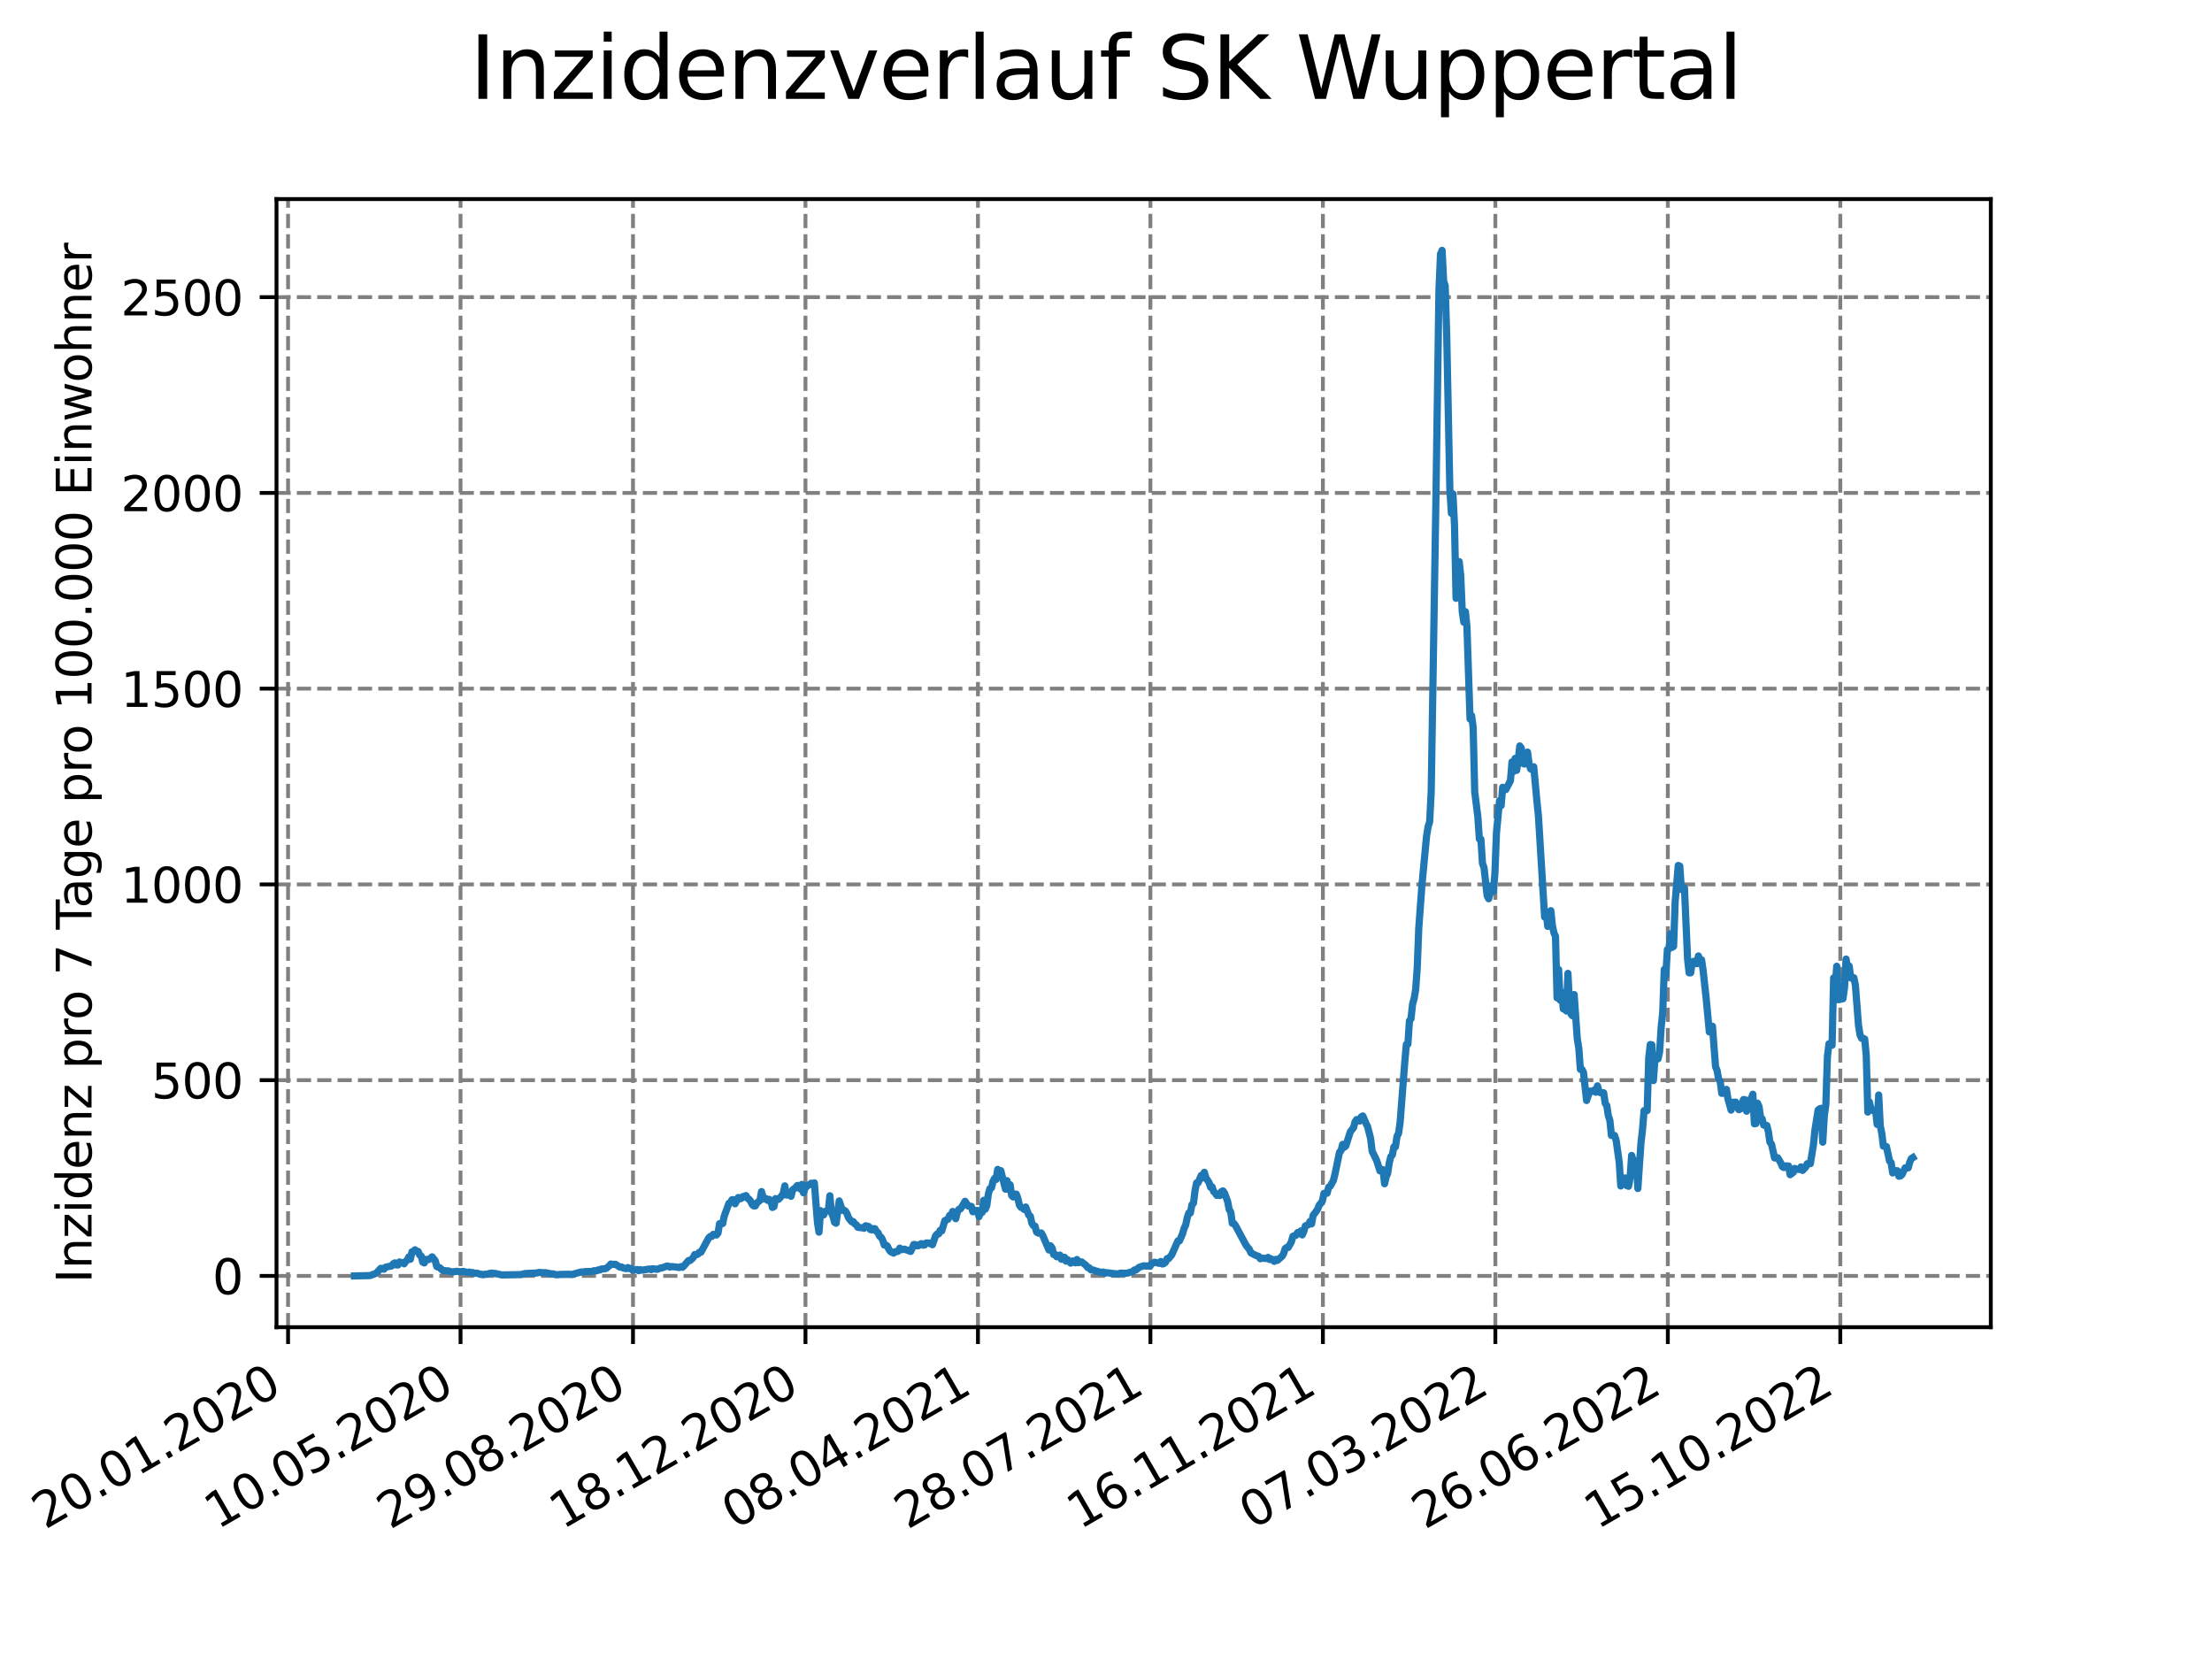 <?xml version="1.0" encoding="utf-8" standalone="no"?>
<!DOCTYPE svg PUBLIC "-//W3C//DTD SVG 1.1//EN"
  "http://www.w3.org/Graphics/SVG/1.1/DTD/svg11.dtd">
<svg xmlns:xlink="http://www.w3.org/1999/xlink" width="460.8pt" height="345.6pt" viewBox="0 0 460.8 345.6" xmlns="http://www.w3.org/2000/svg" version="1.1">
 <defs>
  <style type="text/css">*{stroke-linejoin: round; stroke-linecap: butt}</style>
 </defs>
 <g id="figure_1">
  <g id="patch_1">
   <path d="M 0 345.6 
L 460.8 345.6 
L 460.8 0 
L 0 0 
z
" style="fill: #ffffff"/>
  </g>
  <g id="axes_1">
   <g id="patch_2">
    <path d="M 57.6 276.48 
L 414.72 276.48 
L 414.72 41.472 
L 57.6 41.472 
z
" style="fill: #ffffff"/>
   </g>
   <g id="matplotlib.axis_1">
    <g id="xtick_1">
     <g id="line2d_1">
      <path d="M 60.009 276.48 
L 60.009 41.472 
" clip-path="url(#p8322ba0cb5)" style="fill: none; stroke-dasharray: 2.96,1.28; stroke-dashoffset: 0; stroke: #808080; stroke-width: 0.8"/>
     </g>
     <g id="line2d_2">
      <defs>
       <path id="m9394b72536" d="M 0 0 
L 0 3.5 
" style="stroke: #000000; stroke-width: 0.8"/>
      </defs>
      <g>
       <use xlink:href="#m9394b72536" x="60.009" y="276.48" style="stroke: #000000; stroke-width: 0.8"/>
      </g>
     </g>
     <g id="text_1">
      <!-- 20.01.2020 -->
      <g transform="translate(9.384 318.689) rotate(-30) scale(0.1 -0.1)">
       <defs>
        <path id="DejaVuSans-32" d="M 1228 531 
L 3431 531 
L 3431 0 
L 469 0 
L 469 531 
Q 828 903 1448 1529 
Q 2069 2156 2228 2338 
Q 2531 2678 2651 2914 
Q 2772 3150 2772 3378 
Q 2772 3750 2511 3984 
Q 2250 4219 1831 4219 
Q 1534 4219 1204 4116 
Q 875 4013 500 3803 
L 500 4441 
Q 881 4594 1212 4672 
Q 1544 4750 1819 4750 
Q 2544 4750 2975 4387 
Q 3406 4025 3406 3419 
Q 3406 3131 3298 2873 
Q 3191 2616 2906 2266 
Q 2828 2175 2409 1742 
Q 1991 1309 1228 531 
z
" transform="scale(0.016)"/>
        <path id="DejaVuSans-30" d="M 2034 4250 
Q 1547 4250 1301 3770 
Q 1056 3291 1056 2328 
Q 1056 1369 1301 889 
Q 1547 409 2034 409 
Q 2525 409 2770 889 
Q 3016 1369 3016 2328 
Q 3016 3291 2770 3770 
Q 2525 4250 2034 4250 
z
M 2034 4750 
Q 2819 4750 3233 4129 
Q 3647 3509 3647 2328 
Q 3647 1150 3233 529 
Q 2819 -91 2034 -91 
Q 1250 -91 836 529 
Q 422 1150 422 2328 
Q 422 3509 836 4129 
Q 1250 4750 2034 4750 
z
" transform="scale(0.016)"/>
        <path id="DejaVuSans-2e" d="M 684 794 
L 1344 794 
L 1344 0 
L 684 0 
L 684 794 
z
" transform="scale(0.016)"/>
        <path id="DejaVuSans-31" d="M 794 531 
L 1825 531 
L 1825 4091 
L 703 3866 
L 703 4441 
L 1819 4666 
L 2450 4666 
L 2450 531 
L 3481 531 
L 3481 0 
L 794 0 
L 794 531 
z
" transform="scale(0.016)"/>
       </defs>
       <use xlink:href="#DejaVuSans-32"/>
       <use xlink:href="#DejaVuSans-30" x="63.623"/>
       <use xlink:href="#DejaVuSans-2e" x="127.246"/>
       <use xlink:href="#DejaVuSans-30" x="159.033"/>
       <use xlink:href="#DejaVuSans-31" x="222.656"/>
       <use xlink:href="#DejaVuSans-2e" x="286.279"/>
       <use xlink:href="#DejaVuSans-32" x="318.066"/>
       <use xlink:href="#DejaVuSans-30" x="381.689"/>
       <use xlink:href="#DejaVuSans-32" x="445.312"/>
       <use xlink:href="#DejaVuSans-30" x="508.936"/>
      </g>
     </g>
    </g>
    <g id="xtick_2">
     <g id="line2d_3">
      <path d="M 95.938 276.48 
L 95.938 41.472 
" clip-path="url(#p8322ba0cb5)" style="fill: none; stroke-dasharray: 2.96,1.28; stroke-dashoffset: 0; stroke: #808080; stroke-width: 0.8"/>
     </g>
     <g id="line2d_4">
      <g>
       <use xlink:href="#m9394b72536" x="95.938" y="276.48" style="stroke: #000000; stroke-width: 0.8"/>
      </g>
     </g>
     <g id="text_2">
      <!-- 10.05.2020 -->
      <g transform="translate(45.312 318.689) rotate(-30) scale(0.1 -0.1)">
       <defs>
        <path id="DejaVuSans-35" d="M 691 4666 
L 3169 4666 
L 3169 4134 
L 1269 4134 
L 1269 2991 
Q 1406 3038 1543 3061 
Q 1681 3084 1819 3084 
Q 2600 3084 3056 2656 
Q 3513 2228 3513 1497 
Q 3513 744 3044 326 
Q 2575 -91 1722 -91 
Q 1428 -91 1123 -41 
Q 819 9 494 109 
L 494 744 
Q 775 591 1075 516 
Q 1375 441 1709 441 
Q 2250 441 2565 725 
Q 2881 1009 2881 1497 
Q 2881 1984 2565 2268 
Q 2250 2553 1709 2553 
Q 1456 2553 1204 2497 
Q 953 2441 691 2322 
L 691 4666 
z
" transform="scale(0.016)"/>
       </defs>
       <use xlink:href="#DejaVuSans-31"/>
       <use xlink:href="#DejaVuSans-30" x="63.623"/>
       <use xlink:href="#DejaVuSans-2e" x="127.246"/>
       <use xlink:href="#DejaVuSans-30" x="159.033"/>
       <use xlink:href="#DejaVuSans-35" x="222.656"/>
       <use xlink:href="#DejaVuSans-2e" x="286.279"/>
       <use xlink:href="#DejaVuSans-32" x="318.066"/>
       <use xlink:href="#DejaVuSans-30" x="381.689"/>
       <use xlink:href="#DejaVuSans-32" x="445.312"/>
       <use xlink:href="#DejaVuSans-30" x="508.936"/>
      </g>
     </g>
    </g>
    <g id="xtick_3">
     <g id="line2d_5">
      <path d="M 131.866 276.48 
L 131.866 41.472 
" clip-path="url(#p8322ba0cb5)" style="fill: none; stroke-dasharray: 2.96,1.28; stroke-dashoffset: 0; stroke: #808080; stroke-width: 0.8"/>
     </g>
     <g id="line2d_6">
      <g>
       <use xlink:href="#m9394b72536" x="131.866" y="276.48" style="stroke: #000000; stroke-width: 0.8"/>
      </g>
     </g>
     <g id="text_3">
      <!-- 29.08.2020 -->
      <g transform="translate(81.241 318.689) rotate(-30) scale(0.1 -0.1)">
       <defs>
        <path id="DejaVuSans-39" d="M 703 97 
L 703 672 
Q 941 559 1184 500 
Q 1428 441 1663 441 
Q 2288 441 2617 861 
Q 2947 1281 2994 2138 
Q 2813 1869 2534 1725 
Q 2256 1581 1919 1581 
Q 1219 1581 811 2004 
Q 403 2428 403 3163 
Q 403 3881 828 4315 
Q 1253 4750 1959 4750 
Q 2769 4750 3195 4129 
Q 3622 3509 3622 2328 
Q 3622 1225 3098 567 
Q 2575 -91 1691 -91 
Q 1453 -91 1209 -44 
Q 966 3 703 97 
z
M 1959 2075 
Q 2384 2075 2632 2365 
Q 2881 2656 2881 3163 
Q 2881 3666 2632 3958 
Q 2384 4250 1959 4250 
Q 1534 4250 1286 3958 
Q 1038 3666 1038 3163 
Q 1038 2656 1286 2365 
Q 1534 2075 1959 2075 
z
" transform="scale(0.016)"/>
        <path id="DejaVuSans-38" d="M 2034 2216 
Q 1584 2216 1326 1975 
Q 1069 1734 1069 1313 
Q 1069 891 1326 650 
Q 1584 409 2034 409 
Q 2484 409 2743 651 
Q 3003 894 3003 1313 
Q 3003 1734 2745 1975 
Q 2488 2216 2034 2216 
z
M 1403 2484 
Q 997 2584 770 2862 
Q 544 3141 544 3541 
Q 544 4100 942 4425 
Q 1341 4750 2034 4750 
Q 2731 4750 3128 4425 
Q 3525 4100 3525 3541 
Q 3525 3141 3298 2862 
Q 3072 2584 2669 2484 
Q 3125 2378 3379 2068 
Q 3634 1759 3634 1313 
Q 3634 634 3220 271 
Q 2806 -91 2034 -91 
Q 1263 -91 848 271 
Q 434 634 434 1313 
Q 434 1759 690 2068 
Q 947 2378 1403 2484 
z
M 1172 3481 
Q 1172 3119 1398 2916 
Q 1625 2713 2034 2713 
Q 2441 2713 2670 2916 
Q 2900 3119 2900 3481 
Q 2900 3844 2670 4047 
Q 2441 4250 2034 4250 
Q 1625 4250 1398 4047 
Q 1172 3844 1172 3481 
z
" transform="scale(0.016)"/>
       </defs>
       <use xlink:href="#DejaVuSans-32"/>
       <use xlink:href="#DejaVuSans-39" x="63.623"/>
       <use xlink:href="#DejaVuSans-2e" x="127.246"/>
       <use xlink:href="#DejaVuSans-30" x="159.033"/>
       <use xlink:href="#DejaVuSans-38" x="222.656"/>
       <use xlink:href="#DejaVuSans-2e" x="286.279"/>
       <use xlink:href="#DejaVuSans-32" x="318.066"/>
       <use xlink:href="#DejaVuSans-30" x="381.689"/>
       <use xlink:href="#DejaVuSans-32" x="445.312"/>
       <use xlink:href="#DejaVuSans-30" x="508.936"/>
      </g>
     </g>
    </g>
    <g id="xtick_4">
     <g id="line2d_7">
      <path d="M 167.795 276.48 
L 167.795 41.472 
" clip-path="url(#p8322ba0cb5)" style="fill: none; stroke-dasharray: 2.96,1.28; stroke-dashoffset: 0; stroke: #808080; stroke-width: 0.8"/>
     </g>
     <g id="line2d_8">
      <g>
       <use xlink:href="#m9394b72536" x="167.795" y="276.48" style="stroke: #000000; stroke-width: 0.8"/>
      </g>
     </g>
     <g id="text_4">
      <!-- 18.12.2020 -->
      <g transform="translate(117.17 318.689) rotate(-30) scale(0.1 -0.1)">
       <use xlink:href="#DejaVuSans-31"/>
       <use xlink:href="#DejaVuSans-38" x="63.623"/>
       <use xlink:href="#DejaVuSans-2e" x="127.246"/>
       <use xlink:href="#DejaVuSans-31" x="159.033"/>
       <use xlink:href="#DejaVuSans-32" x="222.656"/>
       <use xlink:href="#DejaVuSans-2e" x="286.279"/>
       <use xlink:href="#DejaVuSans-32" x="318.066"/>
       <use xlink:href="#DejaVuSans-30" x="381.689"/>
       <use xlink:href="#DejaVuSans-32" x="445.312"/>
       <use xlink:href="#DejaVuSans-30" x="508.936"/>
      </g>
     </g>
    </g>
    <g id="xtick_5">
     <g id="line2d_9">
      <path d="M 203.724 276.48 
L 203.724 41.472 
" clip-path="url(#p8322ba0cb5)" style="fill: none; stroke-dasharray: 2.96,1.28; stroke-dashoffset: 0; stroke: #808080; stroke-width: 0.8"/>
     </g>
     <g id="line2d_10">
      <g>
       <use xlink:href="#m9394b72536" x="203.724" y="276.48" style="stroke: #000000; stroke-width: 0.8"/>
      </g>
     </g>
     <g id="text_5">
      <!-- 08.04.2021 -->
      <g transform="translate(153.099 318.689) rotate(-30) scale(0.1 -0.1)">
       <defs>
        <path id="DejaVuSans-34" d="M 2419 4116 
L 825 1625 
L 2419 1625 
L 2419 4116 
z
M 2253 4666 
L 3047 4666 
L 3047 1625 
L 3713 1625 
L 3713 1100 
L 3047 1100 
L 3047 0 
L 2419 0 
L 2419 1100 
L 313 1100 
L 313 1709 
L 2253 4666 
z
" transform="scale(0.016)"/>
       </defs>
       <use xlink:href="#DejaVuSans-30"/>
       <use xlink:href="#DejaVuSans-38" x="63.623"/>
       <use xlink:href="#DejaVuSans-2e" x="127.246"/>
       <use xlink:href="#DejaVuSans-30" x="159.033"/>
       <use xlink:href="#DejaVuSans-34" x="222.656"/>
       <use xlink:href="#DejaVuSans-2e" x="286.279"/>
       <use xlink:href="#DejaVuSans-32" x="318.066"/>
       <use xlink:href="#DejaVuSans-30" x="381.689"/>
       <use xlink:href="#DejaVuSans-32" x="445.312"/>
       <use xlink:href="#DejaVuSans-31" x="508.936"/>
      </g>
     </g>
    </g>
    <g id="xtick_6">
     <g id="line2d_11">
      <path d="M 239.653 276.48 
L 239.653 41.472 
" clip-path="url(#p8322ba0cb5)" style="fill: none; stroke-dasharray: 2.96,1.28; stroke-dashoffset: 0; stroke: #808080; stroke-width: 0.8"/>
     </g>
     <g id="line2d_12">
      <g>
       <use xlink:href="#m9394b72536" x="239.653" y="276.48" style="stroke: #000000; stroke-width: 0.8"/>
      </g>
     </g>
     <g id="text_6">
      <!-- 28.07.2021 -->
      <g transform="translate(189.028 318.689) rotate(-30) scale(0.1 -0.1)">
       <defs>
        <path id="DejaVuSans-37" d="M 525 4666 
L 3525 4666 
L 3525 4397 
L 1831 0 
L 1172 0 
L 2766 4134 
L 525 4134 
L 525 4666 
z
" transform="scale(0.016)"/>
       </defs>
       <use xlink:href="#DejaVuSans-32"/>
       <use xlink:href="#DejaVuSans-38" x="63.623"/>
       <use xlink:href="#DejaVuSans-2e" x="127.246"/>
       <use xlink:href="#DejaVuSans-30" x="159.033"/>
       <use xlink:href="#DejaVuSans-37" x="222.656"/>
       <use xlink:href="#DejaVuSans-2e" x="286.279"/>
       <use xlink:href="#DejaVuSans-32" x="318.066"/>
       <use xlink:href="#DejaVuSans-30" x="381.689"/>
       <use xlink:href="#DejaVuSans-32" x="445.312"/>
       <use xlink:href="#DejaVuSans-31" x="508.936"/>
      </g>
     </g>
    </g>
    <g id="xtick_7">
     <g id="line2d_13">
      <path d="M 275.582 276.48 
L 275.582 41.472 
" clip-path="url(#p8322ba0cb5)" style="fill: none; stroke-dasharray: 2.96,1.28; stroke-dashoffset: 0; stroke: #808080; stroke-width: 0.8"/>
     </g>
     <g id="line2d_14">
      <g>
       <use xlink:href="#m9394b72536" x="275.582" y="276.48" style="stroke: #000000; stroke-width: 0.8"/>
      </g>
     </g>
     <g id="text_7">
      <!-- 16.11.2021 -->
      <g transform="translate(224.957 318.689) rotate(-30) scale(0.1 -0.1)">
       <defs>
        <path id="DejaVuSans-36" d="M 2113 2584 
Q 1688 2584 1439 2293 
Q 1191 2003 1191 1497 
Q 1191 994 1439 701 
Q 1688 409 2113 409 
Q 2538 409 2786 701 
Q 3034 994 3034 1497 
Q 3034 2003 2786 2293 
Q 2538 2584 2113 2584 
z
M 3366 4563 
L 3366 3988 
Q 3128 4100 2886 4159 
Q 2644 4219 2406 4219 
Q 1781 4219 1451 3797 
Q 1122 3375 1075 2522 
Q 1259 2794 1537 2939 
Q 1816 3084 2150 3084 
Q 2853 3084 3261 2657 
Q 3669 2231 3669 1497 
Q 3669 778 3244 343 
Q 2819 -91 2113 -91 
Q 1303 -91 875 529 
Q 447 1150 447 2328 
Q 447 3434 972 4092 
Q 1497 4750 2381 4750 
Q 2619 4750 2861 4703 
Q 3103 4656 3366 4563 
z
" transform="scale(0.016)"/>
       </defs>
       <use xlink:href="#DejaVuSans-31"/>
       <use xlink:href="#DejaVuSans-36" x="63.623"/>
       <use xlink:href="#DejaVuSans-2e" x="127.246"/>
       <use xlink:href="#DejaVuSans-31" x="159.033"/>
       <use xlink:href="#DejaVuSans-31" x="222.656"/>
       <use xlink:href="#DejaVuSans-2e" x="286.279"/>
       <use xlink:href="#DejaVuSans-32" x="318.066"/>
       <use xlink:href="#DejaVuSans-30" x="381.689"/>
       <use xlink:href="#DejaVuSans-32" x="445.312"/>
       <use xlink:href="#DejaVuSans-31" x="508.936"/>
      </g>
     </g>
    </g>
    <g id="xtick_8">
     <g id="line2d_15">
      <path d="M 311.511 276.48 
L 311.511 41.472 
" clip-path="url(#p8322ba0cb5)" style="fill: none; stroke-dasharray: 2.96,1.28; stroke-dashoffset: 0; stroke: #808080; stroke-width: 0.8"/>
     </g>
     <g id="line2d_16">
      <g>
       <use xlink:href="#m9394b72536" x="311.511" y="276.48" style="stroke: #000000; stroke-width: 0.8"/>
      </g>
     </g>
     <g id="text_8">
      <!-- 07.03.2022 -->
      <g transform="translate(260.886 318.689) rotate(-30) scale(0.1 -0.1)">
       <defs>
        <path id="DejaVuSans-33" d="M 2597 2516 
Q 3050 2419 3304 2112 
Q 3559 1806 3559 1356 
Q 3559 666 3084 287 
Q 2609 -91 1734 -91 
Q 1441 -91 1130 -33 
Q 819 25 488 141 
L 488 750 
Q 750 597 1062 519 
Q 1375 441 1716 441 
Q 2309 441 2620 675 
Q 2931 909 2931 1356 
Q 2931 1769 2642 2001 
Q 2353 2234 1838 2234 
L 1294 2234 
L 1294 2753 
L 1863 2753 
Q 2328 2753 2575 2939 
Q 2822 3125 2822 3475 
Q 2822 3834 2567 4026 
Q 2313 4219 1838 4219 
Q 1578 4219 1281 4162 
Q 984 4106 628 3988 
L 628 4550 
Q 988 4650 1302 4700 
Q 1616 4750 1894 4750 
Q 2613 4750 3031 4423 
Q 3450 4097 3450 3541 
Q 3450 3153 3228 2886 
Q 3006 2619 2597 2516 
z
" transform="scale(0.016)"/>
       </defs>
       <use xlink:href="#DejaVuSans-30"/>
       <use xlink:href="#DejaVuSans-37" x="63.623"/>
       <use xlink:href="#DejaVuSans-2e" x="127.246"/>
       <use xlink:href="#DejaVuSans-30" x="159.033"/>
       <use xlink:href="#DejaVuSans-33" x="222.656"/>
       <use xlink:href="#DejaVuSans-2e" x="286.279"/>
       <use xlink:href="#DejaVuSans-32" x="318.066"/>
       <use xlink:href="#DejaVuSans-30" x="381.689"/>
       <use xlink:href="#DejaVuSans-32" x="445.312"/>
       <use xlink:href="#DejaVuSans-32" x="508.936"/>
      </g>
     </g>
    </g>
    <g id="xtick_9">
     <g id="line2d_17">
      <path d="M 347.44 276.48 
L 347.44 41.472 
" clip-path="url(#p8322ba0cb5)" style="fill: none; stroke-dasharray: 2.96,1.28; stroke-dashoffset: 0; stroke: #808080; stroke-width: 0.8"/>
     </g>
     <g id="line2d_18">
      <g>
       <use xlink:href="#m9394b72536" x="347.44" y="276.48" style="stroke: #000000; stroke-width: 0.8"/>
      </g>
     </g>
     <g id="text_9">
      <!-- 26.06.2022 -->
      <g transform="translate(296.814 318.689) rotate(-30) scale(0.1 -0.1)">
       <use xlink:href="#DejaVuSans-32"/>
       <use xlink:href="#DejaVuSans-36" x="63.623"/>
       <use xlink:href="#DejaVuSans-2e" x="127.246"/>
       <use xlink:href="#DejaVuSans-30" x="159.033"/>
       <use xlink:href="#DejaVuSans-36" x="222.656"/>
       <use xlink:href="#DejaVuSans-2e" x="286.279"/>
       <use xlink:href="#DejaVuSans-32" x="318.066"/>
       <use xlink:href="#DejaVuSans-30" x="381.689"/>
       <use xlink:href="#DejaVuSans-32" x="445.312"/>
       <use xlink:href="#DejaVuSans-32" x="508.936"/>
      </g>
     </g>
    </g>
    <g id="xtick_10">
     <g id="line2d_19">
      <path d="M 383.369 276.48 
L 383.369 41.472 
" clip-path="url(#p8322ba0cb5)" style="fill: none; stroke-dasharray: 2.96,1.28; stroke-dashoffset: 0; stroke: #808080; stroke-width: 0.8"/>
     </g>
     <g id="line2d_20">
      <g>
       <use xlink:href="#m9394b72536" x="383.369" y="276.48" style="stroke: #000000; stroke-width: 0.8"/>
      </g>
     </g>
     <g id="text_10">
      <!-- 15.10.2022 -->
      <g transform="translate(332.743 318.689) rotate(-30) scale(0.1 -0.1)">
       <use xlink:href="#DejaVuSans-31"/>
       <use xlink:href="#DejaVuSans-35" x="63.623"/>
       <use xlink:href="#DejaVuSans-2e" x="127.246"/>
       <use xlink:href="#DejaVuSans-31" x="159.033"/>
       <use xlink:href="#DejaVuSans-30" x="222.656"/>
       <use xlink:href="#DejaVuSans-2e" x="286.279"/>
       <use xlink:href="#DejaVuSans-32" x="318.066"/>
       <use xlink:href="#DejaVuSans-30" x="381.689"/>
       <use xlink:href="#DejaVuSans-32" x="445.312"/>
       <use xlink:href="#DejaVuSans-32" x="508.936"/>
      </g>
     </g>
    </g>
   </g>
   <g id="matplotlib.axis_2">
    <g id="ytick_1">
     <g id="line2d_21">
      <path d="M 57.6 265.798 
L 414.72 265.798 
" clip-path="url(#p8322ba0cb5)" style="fill: none; stroke-dasharray: 2.96,1.28; stroke-dashoffset: 0; stroke: #808080; stroke-width: 0.8"/>
     </g>
     <g id="line2d_22">
      <defs>
       <path id="m4eefc608a7" d="M 0 0 
L -3.5 0 
" style="stroke: #000000; stroke-width: 0.8"/>
      </defs>
      <g>
       <use xlink:href="#m4eefc608a7" x="57.6" y="265.798" style="stroke: #000000; stroke-width: 0.8"/>
      </g>
     </g>
     <g id="text_11">
      <!-- 0 -->
      <g transform="translate(44.237 269.597) scale(0.1 -0.1)">
       <use xlink:href="#DejaVuSans-30"/>
      </g>
     </g>
    </g>
    <g id="ytick_2">
     <g id="line2d_23">
      <path d="M 57.6 225.019 
L 414.72 225.019 
" clip-path="url(#p8322ba0cb5)" style="fill: none; stroke-dasharray: 2.96,1.28; stroke-dashoffset: 0; stroke: #808080; stroke-width: 0.8"/>
     </g>
     <g id="line2d_24">
      <g>
       <use xlink:href="#m4eefc608a7" x="57.6" y="225.019" style="stroke: #000000; stroke-width: 0.8"/>
      </g>
     </g>
     <g id="text_12">
      <!-- 500 -->
      <g transform="translate(31.512 228.818) scale(0.1 -0.1)">
       <use xlink:href="#DejaVuSans-35"/>
       <use xlink:href="#DejaVuSans-30" x="63.623"/>
       <use xlink:href="#DejaVuSans-30" x="127.246"/>
      </g>
     </g>
    </g>
    <g id="ytick_3">
     <g id="line2d_25">
      <path d="M 57.6 184.24 
L 414.72 184.24 
" clip-path="url(#p8322ba0cb5)" style="fill: none; stroke-dasharray: 2.96,1.28; stroke-dashoffset: 0; stroke: #808080; stroke-width: 0.8"/>
     </g>
     <g id="line2d_26">
      <g>
       <use xlink:href="#m4eefc608a7" x="57.6" y="184.24" style="stroke: #000000; stroke-width: 0.8"/>
      </g>
     </g>
     <g id="text_13">
      <!-- 1000 -->
      <g transform="translate(25.15 188.039) scale(0.1 -0.1)">
       <use xlink:href="#DejaVuSans-31"/>
       <use xlink:href="#DejaVuSans-30" x="63.623"/>
       <use xlink:href="#DejaVuSans-30" x="127.246"/>
       <use xlink:href="#DejaVuSans-30" x="190.869"/>
      </g>
     </g>
    </g>
    <g id="ytick_4">
     <g id="line2d_27">
      <path d="M 57.6 143.461 
L 414.72 143.461 
" clip-path="url(#p8322ba0cb5)" style="fill: none; stroke-dasharray: 2.96,1.28; stroke-dashoffset: 0; stroke: #808080; stroke-width: 0.8"/>
     </g>
     <g id="line2d_28">
      <g>
       <use xlink:href="#m4eefc608a7" x="57.6" y="143.461" style="stroke: #000000; stroke-width: 0.8"/>
      </g>
     </g>
     <g id="text_14">
      <!-- 1500 -->
      <g transform="translate(25.15 147.261) scale(0.1 -0.1)">
       <use xlink:href="#DejaVuSans-31"/>
       <use xlink:href="#DejaVuSans-35" x="63.623"/>
       <use xlink:href="#DejaVuSans-30" x="127.246"/>
       <use xlink:href="#DejaVuSans-30" x="190.869"/>
      </g>
     </g>
    </g>
    <g id="ytick_5">
     <g id="line2d_29">
      <path d="M 57.6 102.683 
L 414.72 102.683 
" clip-path="url(#p8322ba0cb5)" style="fill: none; stroke-dasharray: 2.96,1.28; stroke-dashoffset: 0; stroke: #808080; stroke-width: 0.8"/>
     </g>
     <g id="line2d_30">
      <g>
       <use xlink:href="#m4eefc608a7" x="57.6" y="102.683" style="stroke: #000000; stroke-width: 0.8"/>
      </g>
     </g>
     <g id="text_15">
      <!-- 2000 -->
      <g transform="translate(25.15 106.482) scale(0.1 -0.1)">
       <use xlink:href="#DejaVuSans-32"/>
       <use xlink:href="#DejaVuSans-30" x="63.623"/>
       <use xlink:href="#DejaVuSans-30" x="127.246"/>
       <use xlink:href="#DejaVuSans-30" x="190.869"/>
      </g>
     </g>
    </g>
    <g id="ytick_6">
     <g id="line2d_31">
      <path d="M 57.6 61.904 
L 414.72 61.904 
" clip-path="url(#p8322ba0cb5)" style="fill: none; stroke-dasharray: 2.96,1.28; stroke-dashoffset: 0; stroke: #808080; stroke-width: 0.8"/>
     </g>
     <g id="line2d_32">
      <g>
       <use xlink:href="#m4eefc608a7" x="57.6" y="61.904" style="stroke: #000000; stroke-width: 0.8"/>
      </g>
     </g>
     <g id="text_16">
      <!-- 2500 -->
      <g transform="translate(25.15 65.703) scale(0.1 -0.1)">
       <use xlink:href="#DejaVuSans-32"/>
       <use xlink:href="#DejaVuSans-35" x="63.623"/>
       <use xlink:href="#DejaVuSans-30" x="127.246"/>
       <use xlink:href="#DejaVuSans-30" x="190.869"/>
      </g>
     </g>
    </g>
    <g id="text_17">
     <!-- Inzidenz pro 7 Tage pro 100.000 Einwohner -->
     <g transform="translate(19.07 267.301) rotate(-90) scale(0.1 -0.1)">
      <defs>
       <path id="DejaVuSans-49" d="M 628 4666 
L 1259 4666 
L 1259 0 
L 628 0 
L 628 4666 
z
" transform="scale(0.016)"/>
       <path id="DejaVuSans-6e" d="M 3513 2113 
L 3513 0 
L 2938 0 
L 2938 2094 
Q 2938 2591 2744 2837 
Q 2550 3084 2163 3084 
Q 1697 3084 1428 2787 
Q 1159 2491 1159 1978 
L 1159 0 
L 581 0 
L 581 3500 
L 1159 3500 
L 1159 2956 
Q 1366 3272 1645 3428 
Q 1925 3584 2291 3584 
Q 2894 3584 3203 3211 
Q 3513 2838 3513 2113 
z
" transform="scale(0.016)"/>
       <path id="DejaVuSans-7a" d="M 353 3500 
L 3084 3500 
L 3084 2975 
L 922 459 
L 3084 459 
L 3084 0 
L 275 0 
L 275 525 
L 2438 3041 
L 353 3041 
L 353 3500 
z
" transform="scale(0.016)"/>
       <path id="DejaVuSans-69" d="M 603 3500 
L 1178 3500 
L 1178 0 
L 603 0 
L 603 3500 
z
M 603 4863 
L 1178 4863 
L 1178 4134 
L 603 4134 
L 603 4863 
z
" transform="scale(0.016)"/>
       <path id="DejaVuSans-64" d="M 2906 2969 
L 2906 4863 
L 3481 4863 
L 3481 0 
L 2906 0 
L 2906 525 
Q 2725 213 2448 61 
Q 2172 -91 1784 -91 
Q 1150 -91 751 415 
Q 353 922 353 1747 
Q 353 2572 751 3078 
Q 1150 3584 1784 3584 
Q 2172 3584 2448 3432 
Q 2725 3281 2906 2969 
z
M 947 1747 
Q 947 1113 1208 752 
Q 1469 391 1925 391 
Q 2381 391 2643 752 
Q 2906 1113 2906 1747 
Q 2906 2381 2643 2742 
Q 2381 3103 1925 3103 
Q 1469 3103 1208 2742 
Q 947 2381 947 1747 
z
" transform="scale(0.016)"/>
       <path id="DejaVuSans-65" d="M 3597 1894 
L 3597 1613 
L 953 1613 
Q 991 1019 1311 708 
Q 1631 397 2203 397 
Q 2534 397 2845 478 
Q 3156 559 3463 722 
L 3463 178 
Q 3153 47 2828 -22 
Q 2503 -91 2169 -91 
Q 1331 -91 842 396 
Q 353 884 353 1716 
Q 353 2575 817 3079 
Q 1281 3584 2069 3584 
Q 2775 3584 3186 3129 
Q 3597 2675 3597 1894 
z
M 3022 2063 
Q 3016 2534 2758 2815 
Q 2500 3097 2075 3097 
Q 1594 3097 1305 2825 
Q 1016 2553 972 2059 
L 3022 2063 
z
" transform="scale(0.016)"/>
       <path id="DejaVuSans-20" transform="scale(0.016)"/>
       <path id="DejaVuSans-70" d="M 1159 525 
L 1159 -1331 
L 581 -1331 
L 581 3500 
L 1159 3500 
L 1159 2969 
Q 1341 3281 1617 3432 
Q 1894 3584 2278 3584 
Q 2916 3584 3314 3078 
Q 3713 2572 3713 1747 
Q 3713 922 3314 415 
Q 2916 -91 2278 -91 
Q 1894 -91 1617 61 
Q 1341 213 1159 525 
z
M 3116 1747 
Q 3116 2381 2855 2742 
Q 2594 3103 2138 3103 
Q 1681 3103 1420 2742 
Q 1159 2381 1159 1747 
Q 1159 1113 1420 752 
Q 1681 391 2138 391 
Q 2594 391 2855 752 
Q 3116 1113 3116 1747 
z
" transform="scale(0.016)"/>
       <path id="DejaVuSans-72" d="M 2631 2963 
Q 2534 3019 2420 3045 
Q 2306 3072 2169 3072 
Q 1681 3072 1420 2755 
Q 1159 2438 1159 1844 
L 1159 0 
L 581 0 
L 581 3500 
L 1159 3500 
L 1159 2956 
Q 1341 3275 1631 3429 
Q 1922 3584 2338 3584 
Q 2397 3584 2469 3576 
Q 2541 3569 2628 3553 
L 2631 2963 
z
" transform="scale(0.016)"/>
       <path id="DejaVuSans-6f" d="M 1959 3097 
Q 1497 3097 1228 2736 
Q 959 2375 959 1747 
Q 959 1119 1226 758 
Q 1494 397 1959 397 
Q 2419 397 2687 759 
Q 2956 1122 2956 1747 
Q 2956 2369 2687 2733 
Q 2419 3097 1959 3097 
z
M 1959 3584 
Q 2709 3584 3137 3096 
Q 3566 2609 3566 1747 
Q 3566 888 3137 398 
Q 2709 -91 1959 -91 
Q 1206 -91 779 398 
Q 353 888 353 1747 
Q 353 2609 779 3096 
Q 1206 3584 1959 3584 
z
" transform="scale(0.016)"/>
       <path id="DejaVuSans-54" d="M -19 4666 
L 3928 4666 
L 3928 4134 
L 2272 4134 
L 2272 0 
L 1638 0 
L 1638 4134 
L -19 4134 
L -19 4666 
z
" transform="scale(0.016)"/>
       <path id="DejaVuSans-61" d="M 2194 1759 
Q 1497 1759 1228 1600 
Q 959 1441 959 1056 
Q 959 750 1161 570 
Q 1363 391 1709 391 
Q 2188 391 2477 730 
Q 2766 1069 2766 1631 
L 2766 1759 
L 2194 1759 
z
M 3341 1997 
L 3341 0 
L 2766 0 
L 2766 531 
Q 2569 213 2275 61 
Q 1981 -91 1556 -91 
Q 1019 -91 701 211 
Q 384 513 384 1019 
Q 384 1609 779 1909 
Q 1175 2209 1959 2209 
L 2766 2209 
L 2766 2266 
Q 2766 2663 2505 2880 
Q 2244 3097 1772 3097 
Q 1472 3097 1187 3025 
Q 903 2953 641 2809 
L 641 3341 
Q 956 3463 1253 3523 
Q 1550 3584 1831 3584 
Q 2591 3584 2966 3190 
Q 3341 2797 3341 1997 
z
" transform="scale(0.016)"/>
       <path id="DejaVuSans-67" d="M 2906 1791 
Q 2906 2416 2648 2759 
Q 2391 3103 1925 3103 
Q 1463 3103 1205 2759 
Q 947 2416 947 1791 
Q 947 1169 1205 825 
Q 1463 481 1925 481 
Q 2391 481 2648 825 
Q 2906 1169 2906 1791 
z
M 3481 434 
Q 3481 -459 3084 -895 
Q 2688 -1331 1869 -1331 
Q 1566 -1331 1297 -1286 
Q 1028 -1241 775 -1147 
L 775 -588 
Q 1028 -725 1275 -790 
Q 1522 -856 1778 -856 
Q 2344 -856 2625 -561 
Q 2906 -266 2906 331 
L 2906 616 
Q 2728 306 2450 153 
Q 2172 0 1784 0 
Q 1141 0 747 490 
Q 353 981 353 1791 
Q 353 2603 747 3093 
Q 1141 3584 1784 3584 
Q 2172 3584 2450 3431 
Q 2728 3278 2906 2969 
L 2906 3500 
L 3481 3500 
L 3481 434 
z
" transform="scale(0.016)"/>
       <path id="DejaVuSans-45" d="M 628 4666 
L 3578 4666 
L 3578 4134 
L 1259 4134 
L 1259 2753 
L 3481 2753 
L 3481 2222 
L 1259 2222 
L 1259 531 
L 3634 531 
L 3634 0 
L 628 0 
L 628 4666 
z
" transform="scale(0.016)"/>
       <path id="DejaVuSans-77" d="M 269 3500 
L 844 3500 
L 1563 769 
L 2278 3500 
L 2956 3500 
L 3675 769 
L 4391 3500 
L 4966 3500 
L 4050 0 
L 3372 0 
L 2619 2869 
L 1863 0 
L 1184 0 
L 269 3500 
z
" transform="scale(0.016)"/>
       <path id="DejaVuSans-68" d="M 3513 2113 
L 3513 0 
L 2938 0 
L 2938 2094 
Q 2938 2591 2744 2837 
Q 2550 3084 2163 3084 
Q 1697 3084 1428 2787 
Q 1159 2491 1159 1978 
L 1159 0 
L 581 0 
L 581 4863 
L 1159 4863 
L 1159 2956 
Q 1366 3272 1645 3428 
Q 1925 3584 2291 3584 
Q 2894 3584 3203 3211 
Q 3513 2838 3513 2113 
z
" transform="scale(0.016)"/>
      </defs>
      <use xlink:href="#DejaVuSans-49"/>
      <use xlink:href="#DejaVuSans-6e" x="29.492"/>
      <use xlink:href="#DejaVuSans-7a" x="92.871"/>
      <use xlink:href="#DejaVuSans-69" x="145.361"/>
      <use xlink:href="#DejaVuSans-64" x="173.145"/>
      <use xlink:href="#DejaVuSans-65" x="236.621"/>
      <use xlink:href="#DejaVuSans-6e" x="298.145"/>
      <use xlink:href="#DejaVuSans-7a" x="361.523"/>
      <use xlink:href="#DejaVuSans-20" x="414.014"/>
      <use xlink:href="#DejaVuSans-70" x="445.801"/>
      <use xlink:href="#DejaVuSans-72" x="509.277"/>
      <use xlink:href="#DejaVuSans-6f" x="548.141"/>
      <use xlink:href="#DejaVuSans-20" x="609.322"/>
      <use xlink:href="#DejaVuSans-37" x="641.109"/>
      <use xlink:href="#DejaVuSans-20" x="704.732"/>
      <use xlink:href="#DejaVuSans-54" x="736.52"/>
      <use xlink:href="#DejaVuSans-61" x="781.104"/>
      <use xlink:href="#DejaVuSans-67" x="842.383"/>
      <use xlink:href="#DejaVuSans-65" x="905.859"/>
      <use xlink:href="#DejaVuSans-20" x="967.383"/>
      <use xlink:href="#DejaVuSans-70" x="999.17"/>
      <use xlink:href="#DejaVuSans-72" x="1062.646"/>
      <use xlink:href="#DejaVuSans-6f" x="1101.51"/>
      <use xlink:href="#DejaVuSans-20" x="1162.691"/>
      <use xlink:href="#DejaVuSans-31" x="1194.479"/>
      <use xlink:href="#DejaVuSans-30" x="1258.102"/>
      <use xlink:href="#DejaVuSans-30" x="1321.725"/>
      <use xlink:href="#DejaVuSans-2e" x="1385.348"/>
      <use xlink:href="#DejaVuSans-30" x="1417.135"/>
      <use xlink:href="#DejaVuSans-30" x="1480.758"/>
      <use xlink:href="#DejaVuSans-30" x="1544.381"/>
      <use xlink:href="#DejaVuSans-20" x="1608.004"/>
      <use xlink:href="#DejaVuSans-45" x="1639.791"/>
      <use xlink:href="#DejaVuSans-69" x="1702.975"/>
      <use xlink:href="#DejaVuSans-6e" x="1730.758"/>
      <use xlink:href="#DejaVuSans-77" x="1794.137"/>
      <use xlink:href="#DejaVuSans-6f" x="1875.924"/>
      <use xlink:href="#DejaVuSans-68" x="1937.105"/>
      <use xlink:href="#DejaVuSans-6e" x="2000.484"/>
      <use xlink:href="#DejaVuSans-65" x="2063.863"/>
      <use xlink:href="#DejaVuSans-72" x="2125.387"/>
     </g>
    </g>
   </g>
   <g id="line2d_33">
    <path d="M 73.833 265.798 
L 77.07 265.729 
L 78.364 265.247 
L 79.335 264.213 
L 79.983 264.397 
L 80.306 263.983 
L 81.601 263.708 
L 81.925 263.248 
L 82.248 263.088 
L 82.572 263.501 
L 82.896 263.524 
L 83.22 262.881 
L 83.543 263.042 
L 83.867 263.019 
L 84.191 263.271 
L 84.514 262.766 
L 84.838 262.513 
L 85.162 261.847 
L 85.485 262.33 
L 85.809 260.791 
L 86.133 260.676 
L 86.456 260.355 
L 86.78 260.699 
L 87.104 260.699 
L 87.427 261.434 
L 87.751 261.687 
L 88.075 262.95 
L 88.398 263.088 
L 88.722 262.353 
L 89.37 262.376 
L 90.017 261.824 
L 90.664 262.628 
L 90.988 263.846 
L 91.635 264.098 
L 92.283 264.718 
L 92.606 264.672 
L 92.93 264.764 
L 93.254 264.718 
L 94.225 264.971 
L 95.196 264.833 
L 95.843 264.925 
L 96.491 264.856 
L 97.462 265.086 
L 97.785 264.994 
L 98.109 265.132 
L 98.433 265.086 
L 98.756 265.247 
L 99.404 265.224 
L 100.051 265.476 
L 100.375 265.453 
L 100.698 265.545 
L 101.022 265.43 
L 101.346 265.453 
L 102.317 265.201 
L 103.288 265.316 
L 104.583 265.591 
L 108.467 265.522 
L 109.438 265.293 
L 111.704 265.201 
L 112.351 265.063 
L 112.998 265.132 
L 113.646 265.132 
L 114.941 265.384 
L 115.264 265.361 
L 115.912 265.568 
L 116.883 265.476 
L 118.501 265.453 
L 119.148 265.499 
L 119.796 265.316 
L 121.091 264.971 
L 121.414 264.994 
L 122.062 264.879 
L 123.356 264.879 
L 123.68 264.718 
L 124.327 264.718 
L 124.651 264.535 
L 124.975 264.558 
L 125.298 264.351 
L 125.946 264.305 
L 126.269 264.236 
L 126.917 263.708 
L 127.241 263.317 
L 127.564 263.386 
L 128.212 263.386 
L 129.183 263.983 
L 129.506 263.937 
L 129.83 264.144 
L 130.477 264.282 
L 130.801 264.052 
L 131.125 264.259 
L 131.448 264.236 
L 131.772 264.604 
L 132.419 264.512 
L 132.743 264.466 
L 133.067 264.718 
L 133.39 264.489 
L 133.714 264.604 
L 135.333 264.351 
L 135.656 264.489 
L 135.98 264.305 
L 136.951 264.42 
L 137.598 264.144 
L 137.922 264.121 
L 138.893 263.754 
L 139.217 263.754 
L 139.54 263.96 
L 139.864 263.846 
L 140.835 263.937 
L 141.483 264.052 
L 141.806 263.869 
L 142.13 264.006 
L 142.454 263.731 
L 143.425 262.605 
L 143.748 262.605 
L 144.396 262.008 
L 144.719 261.342 
L 145.043 261.388 
L 145.367 261.273 
L 145.69 260.86 
L 146.014 260.86 
L 147.633 257.897 
L 147.956 257.575 
L 148.28 257.575 
L 148.604 257.139 
L 149.251 257.277 
L 149.575 256.863 
L 149.898 254.911 
L 150.546 254.888 
L 150.869 253.349 
L 151.517 251.581 
L 151.84 250.685 
L 152.164 250.547 
L 152.488 249.927 
L 152.811 249.927 
L 153.135 250.777 
L 153.783 249.468 
L 154.106 249.744 
L 154.43 249.652 
L 154.754 249.261 
L 155.077 249.261 
L 155.401 249.055 
L 155.725 249.629 
L 156.048 249.812 
L 156.372 250.226 
L 156.696 250.938 
L 157.019 251.213 
L 157.343 251.213 
L 157.667 250.593 
L 158.314 250.065 
L 158.638 248.228 
L 158.961 249.376 
L 159.285 249.767 
L 159.609 249.698 
L 159.933 250.065 
L 160.256 249.858 
L 160.58 250.18 
L 160.904 251.535 
L 161.227 251.374 
L 161.551 249.698 
L 162.198 249.835 
L 162.846 249.123 
L 163.169 248.595 
L 163.493 247.033 
L 163.817 248.94 
L 164.14 248.94 
L 164.464 248.549 
L 164.788 249.215 
L 165.111 247.883 
L 165.759 247.378 
L 166.083 246.964 
L 166.406 246.964 
L 166.73 247.699 
L 167.054 246.735 
L 167.377 248.48 
L 167.701 247.493 
L 168.348 246.873 
L 168.672 246.781 
L 168.996 246.482 
L 169.319 246.574 
L 169.643 246.413 
L 170.29 254.659 
L 170.614 256.68 
L 170.938 252.201 
L 171.261 253.189 
L 171.585 253.074 
L 171.909 252.385 
L 172.233 252.201 
L 172.556 252.201 
L 172.88 249.1 
L 173.204 252.66 
L 173.527 253.349 
L 173.851 254.636 
L 174.175 254.819 
L 174.822 250.18 
L 175.469 252.132 
L 175.793 252.086 
L 176.117 252.293 
L 176.44 252.821 
L 176.764 253.694 
L 177.411 254.498 
L 177.735 254.475 
L 178.059 254.957 
L 178.382 255.141 
L 178.706 255.669 
L 179.677 255.784 
L 180.001 255.876 
L 180.325 255.348 
L 180.972 255.508 
L 181.296 256.129 
L 181.619 256.22 
L 181.943 255.945 
L 182.267 255.968 
L 182.59 256.542 
L 182.914 256.795 
L 183.238 257.53 
L 183.561 257.759 
L 183.885 258.356 
L 184.209 259.367 
L 184.532 259.367 
L 184.856 259.574 
L 185.18 260.286 
L 185.504 260.722 
L 186.151 261.044 
L 186.475 260.745 
L 186.798 260.745 
L 187.122 260.63 
L 187.446 260.01 
L 187.769 260.286 
L 188.093 260.309 
L 188.417 260.217 
L 189.711 260.699 
L 190.359 259.252 
L 190.682 259.275 
L 191.006 259.528 
L 191.33 259.505 
L 191.654 259.206 
L 191.977 259.068 
L 192.301 259.39 
L 192.625 259.344 
L 192.948 258.931 
L 193.596 258.954 
L 194.243 259.298 
L 194.89 257.461 
L 195.214 257.07 
L 195.538 257.047 
L 195.861 256.289 
L 196.185 256.427 
L 196.832 254.268 
L 197.48 253.993 
L 197.804 253.212 
L 198.127 253.304 
L 198.451 252.362 
L 198.775 253.304 
L 199.098 253.878 
L 199.422 252.523 
L 199.746 251.925 
L 200.069 251.834 
L 200.393 251.374 
L 201.04 250.249 
L 201.688 251.236 
L 202.335 251.305 
L 202.659 252.431 
L 202.982 252.086 
L 203.306 252.431 
L 203.63 252.155 
L 203.953 253.441 
L 204.277 252.224 
L 204.601 252.569 
L 204.925 250.042 
L 205.248 251.902 
L 205.572 251.145 
L 205.896 248.71 
L 206.219 247.608 
L 206.543 247.447 
L 206.867 246.092 
L 207.19 245.472 
L 207.514 245.701 
L 207.838 243.611 
L 208.161 245.219 
L 208.485 243.864 
L 209.456 247.722 
L 209.78 245.954 
L 210.103 247.814 
L 210.427 246.804 
L 210.751 249.055 
L 211.075 249.353 
L 211.398 248.756 
L 211.722 248.756 
L 212.046 249.675 
L 212.369 251.076 
L 212.693 251.512 
L 213.017 251.604 
L 213.34 251.948 
L 213.664 251.443 
L 214.311 253.12 
L 214.635 253.372 
L 214.959 254.842 
L 215.282 255.325 
L 215.606 255.417 
L 215.93 256.634 
L 216.253 256.863 
L 216.577 256.909 
L 216.901 256.84 
L 217.225 257.369 
L 218.519 260.4 
L 218.843 259.528 
L 219.167 259.964 
L 219.49 261.342 
L 219.814 261.319 
L 220.138 261.801 
L 220.461 261.779 
L 220.785 261.457 
L 221.109 262.33 
L 221.756 261.916 
L 222.08 262.72 
L 222.403 262.422 
L 223.051 263.134 
L 223.375 262.697 
L 223.698 262.697 
L 224.022 263.065 
L 224.346 262.376 
L 224.669 263.042 
L 224.993 262.858 
L 225.317 262.881 
L 226.288 263.639 
L 226.611 264.075 
L 226.935 264.121 
L 227.259 264.535 
L 227.906 264.604 
L 228.23 264.81 
L 228.553 264.81 
L 229.201 265.04 
L 229.848 264.994 
L 230.172 265.247 
L 230.496 265.109 
L 231.79 265.293 
L 232.438 265.338 
L 232.761 265.407 
L 233.409 265.224 
L 234.703 265.247 
L 235.998 264.879 
L 236.322 264.558 
L 236.646 264.558 
L 237.293 264.006 
L 238.264 263.685 
L 238.911 263.754 
L 239.235 263.685 
L 239.559 263.8 
L 239.882 263.271 
L 240.53 262.95 
L 241.501 263.18 
L 241.824 262.789 
L 242.148 263.317 
L 242.472 263.225 
L 242.796 262.95 
L 243.119 262.192 
L 243.443 262.192 
L 244.09 261.411 
L 245.385 258.494 
L 245.709 258.494 
L 246.356 257.001 
L 246.68 255.853 
L 247.003 255.187 
L 247.327 253.648 
L 247.651 252.683 
L 247.974 252.683 
L 248.298 250.961 
L 248.622 250.639 
L 248.945 248.044 
L 249.269 246.413 
L 249.593 246.39 
L 250.24 244.851 
L 250.564 245.38 
L 250.888 244.208 
L 251.211 245.357 
L 251.859 246.321 
L 252.182 247.332 
L 252.506 247.24 
L 252.83 248.228 
L 253.153 248.503 
L 253.477 249.009 
L 253.801 248.894 
L 254.124 249.055 
L 254.448 248.228 
L 254.772 248.09 
L 255.095 248.549 
L 255.743 250.295 
L 256.067 251.994 
L 256.39 252.5 
L 256.714 254.842 
L 257.038 254.865 
L 257.361 255.279 
L 259.303 258.908 
L 259.627 259.482 
L 260.274 260.286 
L 260.598 260.998 
L 261.569 261.503 
L 262.217 261.733 
L 262.54 262.215 
L 262.864 262.1 
L 263.835 262.169 
L 264.159 261.939 
L 264.482 262.376 
L 264.806 262.238 
L 265.453 262.766 
L 265.777 262.353 
L 266.101 262.559 
L 267.072 261.71 
L 267.395 261.158 
L 267.719 260.125 
L 268.043 259.872 
L 268.367 259.872 
L 269.014 258.701 
L 269.338 257.53 
L 269.985 257.323 
L 270.309 256.772 
L 270.632 256.772 
L 270.956 256.427 
L 271.28 257.254 
L 271.603 256.542 
L 271.927 255.371 
L 272.574 255.118 
L 272.898 254.452 
L 273.222 254.957 
L 273.545 253.189 
L 274.193 252.339 
L 274.516 251.834 
L 274.84 251.007 
L 275.164 250.662 
L 275.488 250.134 
L 275.811 248.595 
L 276.459 248.572 
L 276.782 247.309 
L 277.106 247.125 
L 277.753 245.954 
L 278.077 244.691 
L 279.048 240.028 
L 279.372 239.684 
L 279.695 238.398 
L 280.019 238.995 
L 280.343 238.742 
L 281.314 235.733 
L 281.961 234.93 
L 282.285 233.689 
L 282.609 233.23 
L 282.932 233.23 
L 283.256 233.528 
L 283.58 232.656 
L 283.903 232.472 
L 284.551 234.011 
L 284.874 234.631 
L 285.522 237.157 
L 285.845 239.822 
L 286.493 241.131 
L 286.816 241.843 
L 287.464 243.91 
L 287.788 243.588 
L 288.111 243.68 
L 288.435 246.597 
L 288.759 245.196 
L 289.082 244.415 
L 289.406 242.256 
L 289.73 240.947 
L 290.053 240.58 
L 290.377 238.903 
L 290.701 238.903 
L 291.024 236.698 
L 291.348 236.101 
L 291.672 233.758 
L 292.643 221.241 
L 292.966 217.566 
L 293.29 217.52 
L 293.614 212.651 
L 293.938 212.215 
L 294.261 209.183 
L 294.585 208.035 
L 294.909 206.128 
L 295.232 201.673 
L 295.556 193.358 
L 296.203 184.516 
L 297.174 174.203 
L 297.498 172.228 
L 297.822 171.195 
L 298.145 164.948 
L 299.116 104.773 
L 299.764 60.331 
L 300.087 52.912 
L 300.411 52.154 
L 300.735 58.539 
L 301.059 59.527 
L 301.382 69.977 
L 302.03 101.902 
L 302.353 106.932 
L 302.677 102.889 
L 303.001 109.435 
L 303.324 124.64 
L 303.972 116.991 
L 304.295 119.839 
L 304.619 127.488 
L 304.943 129.624 
L 305.266 127.419 
L 305.59 130.565 
L 306.237 149.789 
L 306.561 149.077 
L 306.885 151.535 
L 307.209 164.948 
L 307.856 170.092 
L 308.18 174.801 
L 308.503 174.824 
L 308.827 179.876 
L 309.151 180.749 
L 309.798 186.629 
L 310.122 187.226 
L 310.769 184.516 
L 311.093 185.71 
L 311.416 181.966 
L 311.74 173.514 
L 312.387 166.785 
L 312.711 167.841 
L 313.035 164.006 
L 313.359 164.327 
L 313.682 164.488 
L 314.653 162.628 
L 314.977 158.723 
L 315.301 160.722 
L 315.624 157.988 
L 315.948 160.469 
L 316.272 158.402 
L 316.595 155.393 
L 316.919 155.829 
L 317.243 159.022 
L 317.566 159.16 
L 317.89 158.494 
L 318.214 156.679 
L 318.537 159.16 
L 318.861 160.193 
L 319.185 160.308 
L 319.509 159.734 
L 320.156 166.831 
L 320.48 169.931 
L 321.774 191.039 
L 322.098 190.097 
L 322.422 192.991 
L 322.745 190.648 
L 323.069 189.707 
L 323.393 192.853 
L 323.716 194.323 
L 324.04 195.081 
L 324.364 207.874 
L 324.687 201.971 
L 325.011 208.356 
L 325.335 206.679 
L 325.658 210.171 
L 325.982 210.171 
L 326.306 210.607 
L 326.63 202.775 
L 326.953 209.206 
L 327.277 211.273 
L 327.601 211.617 
L 327.924 207.185 
L 328.572 216.372 
L 328.895 218.37 
L 329.219 222.757 
L 329.543 222.757 
L 329.866 223.4 
L 330.514 229.257 
L 331.161 227.304 
L 331.808 227.35 
L 332.132 227.052 
L 332.456 227.534 
L 332.78 226.202 
L 333.103 227.35 
L 333.427 227.649 
L 334.074 227.649 
L 334.398 229.854 
L 334.722 230.313 
L 335.045 232.426 
L 335.369 233.414 
L 335.693 236.537 
L 336.34 236.537 
L 336.664 237.525 
L 337.311 242.095 
L 337.635 247.056 
L 337.958 245.403 
L 338.606 245.403 
L 338.93 247.01 
L 339.253 247.125 
L 339.577 245.38 
L 339.901 240.694 
L 340.224 241.843 
L 340.872 241.843 
L 341.195 247.585 
L 341.843 238.076 
L 342.166 235.32 
L 342.49 231.37 
L 343.137 231.37 
L 343.461 220.391 
L 343.785 217.589 
L 344.108 217.658 
L 344.432 225.099 
L 344.756 220.598 
L 345.403 220.575 
L 345.727 219.082 
L 346.051 214.029 
L 346.374 210.906 
L 346.698 201.948 
L 347.022 203.211 
L 347.345 197.814 
L 347.669 197.676 
L 347.993 194.53 
L 348.316 197.355 
L 348.64 197.148 
L 348.964 187.823 
L 349.611 180.29 
L 349.935 180.428 
L 350.258 185.297 
L 350.582 184.791 
L 350.906 184.998 
L 351.553 199.812 
L 351.877 202.66 
L 352.201 202.66 
L 352.524 200.409 
L 352.848 200.249 
L 353.172 200.639 
L 353.495 200.754 
L 353.819 199.146 
L 354.143 199.973 
L 354.466 199.95 
L 354.79 202.155 
L 355.437 208.081 
L 356.085 214.971 
L 356.408 213.753 
L 356.732 213.776 
L 357.379 222.206 
L 357.703 223.009 
L 358.027 224.824 
L 358.351 225.283 
L 358.674 227.764 
L 358.998 227.741 
L 359.645 226.937 
L 359.969 228.912 
L 360.616 231.255 
L 360.94 229.624 
L 361.587 229.601 
L 361.911 230.681 
L 362.235 231.163 
L 362.558 231.025 
L 363.206 229.05 
L 363.529 229.096 
L 363.853 231.484 
L 364.177 230.497 
L 364.501 229.119 
L 364.824 228.843 
L 365.148 227.947 
L 365.472 234.103 
L 365.795 234.057 
L 366.119 229.808 
L 366.443 230.52 
L 366.766 232.862 
L 367.09 233.069 
L 367.414 234.378 
L 368.061 234.447 
L 368.385 235.733 
L 368.708 237.938 
L 369.032 238.329 
L 369.679 241.223 
L 370.327 241.177 
L 370.974 242.256 
L 371.298 243.037 
L 371.622 243.221 
L 371.945 242.876 
L 372.593 242.899 
L 372.916 244.714 
L 373.564 244.231 
L 373.887 243.405 
L 374.211 243.588 
L 374.858 243.611 
L 375.182 243.083 
L 375.506 243.818 
L 376.153 243.152 
L 376.477 242.417 
L 377.124 242.417 
L 377.772 238.489 
L 378.095 235.343 
L 378.743 231.255 
L 379.066 230.979 
L 379.39 230.887 
L 379.714 237.938 
L 380.037 232.426 
L 380.361 230.083 
L 380.685 220.093 
L 381.008 217.428 
L 381.332 217.681 
L 381.656 217.75 
L 381.979 203.717 
L 382.303 205.508 
L 382.627 201.282 
L 382.95 208.264 
L 383.922 208.058 
L 384.245 205.715 
L 384.569 199.789 
L 384.893 201.764 
L 385.216 201.236 
L 385.54 203.717 
L 385.864 203.832 
L 386.187 203.671 
L 386.511 205.21 
L 387.158 213.57 
L 387.482 215.614 
L 387.806 216.303 
L 388.129 216.28 
L 388.453 216.464 
L 388.777 219.886 
L 389.1 231.668 
L 389.424 229.555 
L 389.748 231.002 
L 390.072 231.324 
L 390.719 231.278 
L 391.043 234.24 
L 391.366 228.108 
L 391.69 234.493 
L 392.014 236.101 
L 392.337 238.765 
L 392.985 238.857 
L 393.632 241.889 
L 393.956 242.187 
L 394.279 244.346 
L 394.603 243.864 
L 395.25 243.887 
L 395.574 245.035 
L 395.898 244.966 
L 396.221 244.691 
L 396.869 243.29 
L 397.516 243.29 
L 397.84 242.095 
L 398.164 241.36 
L 398.487 241.154 
L 398.487 241.154 
" clip-path="url(#p8322ba0cb5)" style="fill: none; stroke: #1f77b4; stroke-width: 1.5; stroke-linecap: square"/>
   </g>
   <g id="patch_3">
    <path d="M 57.6 276.48 
L 57.6 41.472 
" style="fill: none; stroke: #000000; stroke-width: 0.8; stroke-linejoin: miter; stroke-linecap: square"/>
   </g>
   <g id="patch_4">
    <path d="M 414.72 276.48 
L 414.72 41.472 
" style="fill: none; stroke: #000000; stroke-width: 0.8; stroke-linejoin: miter; stroke-linecap: square"/>
   </g>
   <g id="patch_5">
    <path d="M 57.6 276.48 
L 414.72 276.48 
" style="fill: none; stroke: #000000; stroke-width: 0.8; stroke-linejoin: miter; stroke-linecap: square"/>
   </g>
   <g id="patch_6">
    <path d="M 57.6 41.472 
L 414.72 41.472 
" style="fill: none; stroke: #000000; stroke-width: 0.8; stroke-linejoin: miter; stroke-linecap: square"/>
   </g>
  </g>
  <g id="text_18">
   <!-- Inzidenzverlauf SK Wuppertal -->
   <g transform="translate(97.865 20.589) scale(0.18 -0.18)">
    <defs>
     <path id="DejaVuSans-76" d="M 191 3500 
L 800 3500 
L 1894 563 
L 2988 3500 
L 3597 3500 
L 2284 0 
L 1503 0 
L 191 3500 
z
" transform="scale(0.016)"/>
     <path id="DejaVuSans-6c" d="M 603 4863 
L 1178 4863 
L 1178 0 
L 603 0 
L 603 4863 
z
" transform="scale(0.016)"/>
     <path id="DejaVuSans-75" d="M 544 1381 
L 544 3500 
L 1119 3500 
L 1119 1403 
Q 1119 906 1312 657 
Q 1506 409 1894 409 
Q 2359 409 2629 706 
Q 2900 1003 2900 1516 
L 2900 3500 
L 3475 3500 
L 3475 0 
L 2900 0 
L 2900 538 
Q 2691 219 2414 64 
Q 2138 -91 1772 -91 
Q 1169 -91 856 284 
Q 544 659 544 1381 
z
M 1991 3584 
L 1991 3584 
z
" transform="scale(0.016)"/>
     <path id="DejaVuSans-66" d="M 2375 4863 
L 2375 4384 
L 1825 4384 
Q 1516 4384 1395 4259 
Q 1275 4134 1275 3809 
L 1275 3500 
L 2222 3500 
L 2222 3053 
L 1275 3053 
L 1275 0 
L 697 0 
L 697 3053 
L 147 3053 
L 147 3500 
L 697 3500 
L 697 3744 
Q 697 4328 969 4595 
Q 1241 4863 1831 4863 
L 2375 4863 
z
" transform="scale(0.016)"/>
     <path id="DejaVuSans-53" d="M 3425 4513 
L 3425 3897 
Q 3066 4069 2747 4153 
Q 2428 4238 2131 4238 
Q 1616 4238 1336 4038 
Q 1056 3838 1056 3469 
Q 1056 3159 1242 3001 
Q 1428 2844 1947 2747 
L 2328 2669 
Q 3034 2534 3370 2195 
Q 3706 1856 3706 1288 
Q 3706 609 3251 259 
Q 2797 -91 1919 -91 
Q 1588 -91 1214 -16 
Q 841 59 441 206 
L 441 856 
Q 825 641 1194 531 
Q 1563 422 1919 422 
Q 2459 422 2753 634 
Q 3047 847 3047 1241 
Q 3047 1584 2836 1778 
Q 2625 1972 2144 2069 
L 1759 2144 
Q 1053 2284 737 2584 
Q 422 2884 422 3419 
Q 422 4038 858 4394 
Q 1294 4750 2059 4750 
Q 2388 4750 2728 4690 
Q 3069 4631 3425 4513 
z
" transform="scale(0.016)"/>
     <path id="DejaVuSans-4b" d="M 628 4666 
L 1259 4666 
L 1259 2694 
L 3353 4666 
L 4166 4666 
L 1850 2491 
L 4331 0 
L 3500 0 
L 1259 2247 
L 1259 0 
L 628 0 
L 628 4666 
z
" transform="scale(0.016)"/>
     <path id="DejaVuSans-57" d="M 213 4666 
L 850 4666 
L 1831 722 
L 2809 4666 
L 3519 4666 
L 4500 722 
L 5478 4666 
L 6119 4666 
L 4947 0 
L 4153 0 
L 3169 4050 
L 2175 0 
L 1381 0 
L 213 4666 
z
" transform="scale(0.016)"/>
     <path id="DejaVuSans-74" d="M 1172 4494 
L 1172 3500 
L 2356 3500 
L 2356 3053 
L 1172 3053 
L 1172 1153 
Q 1172 725 1289 603 
Q 1406 481 1766 481 
L 2356 481 
L 2356 0 
L 1766 0 
Q 1100 0 847 248 
Q 594 497 594 1153 
L 594 3053 
L 172 3053 
L 172 3500 
L 594 3500 
L 594 4494 
L 1172 4494 
z
" transform="scale(0.016)"/>
    </defs>
    <use xlink:href="#DejaVuSans-49"/>
    <use xlink:href="#DejaVuSans-6e" x="29.492"/>
    <use xlink:href="#DejaVuSans-7a" x="92.871"/>
    <use xlink:href="#DejaVuSans-69" x="145.361"/>
    <use xlink:href="#DejaVuSans-64" x="173.145"/>
    <use xlink:href="#DejaVuSans-65" x="236.621"/>
    <use xlink:href="#DejaVuSans-6e" x="298.145"/>
    <use xlink:href="#DejaVuSans-7a" x="361.523"/>
    <use xlink:href="#DejaVuSans-76" x="414.014"/>
    <use xlink:href="#DejaVuSans-65" x="473.193"/>
    <use xlink:href="#DejaVuSans-72" x="534.717"/>
    <use xlink:href="#DejaVuSans-6c" x="575.83"/>
    <use xlink:href="#DejaVuSans-61" x="603.613"/>
    <use xlink:href="#DejaVuSans-75" x="664.893"/>
    <use xlink:href="#DejaVuSans-66" x="728.271"/>
    <use xlink:href="#DejaVuSans-20" x="763.477"/>
    <use xlink:href="#DejaVuSans-53" x="795.264"/>
    <use xlink:href="#DejaVuSans-4b" x="858.74"/>
    <use xlink:href="#DejaVuSans-20" x="924.316"/>
    <use xlink:href="#DejaVuSans-57" x="956.104"/>
    <use xlink:href="#DejaVuSans-75" x="1051.355"/>
    <use xlink:href="#DejaVuSans-70" x="1114.734"/>
    <use xlink:href="#DejaVuSans-70" x="1178.211"/>
    <use xlink:href="#DejaVuSans-65" x="1241.688"/>
    <use xlink:href="#DejaVuSans-72" x="1303.211"/>
    <use xlink:href="#DejaVuSans-74" x="1344.324"/>
    <use xlink:href="#DejaVuSans-61" x="1383.533"/>
    <use xlink:href="#DejaVuSans-6c" x="1444.812"/>
   </g>
  </g>
 </g>
 <defs>
  <clipPath id="p8322ba0cb5">
   <rect x="57.6" y="41.472" width="357.12" height="235.008"/>
  </clipPath>
 </defs>
</svg>
